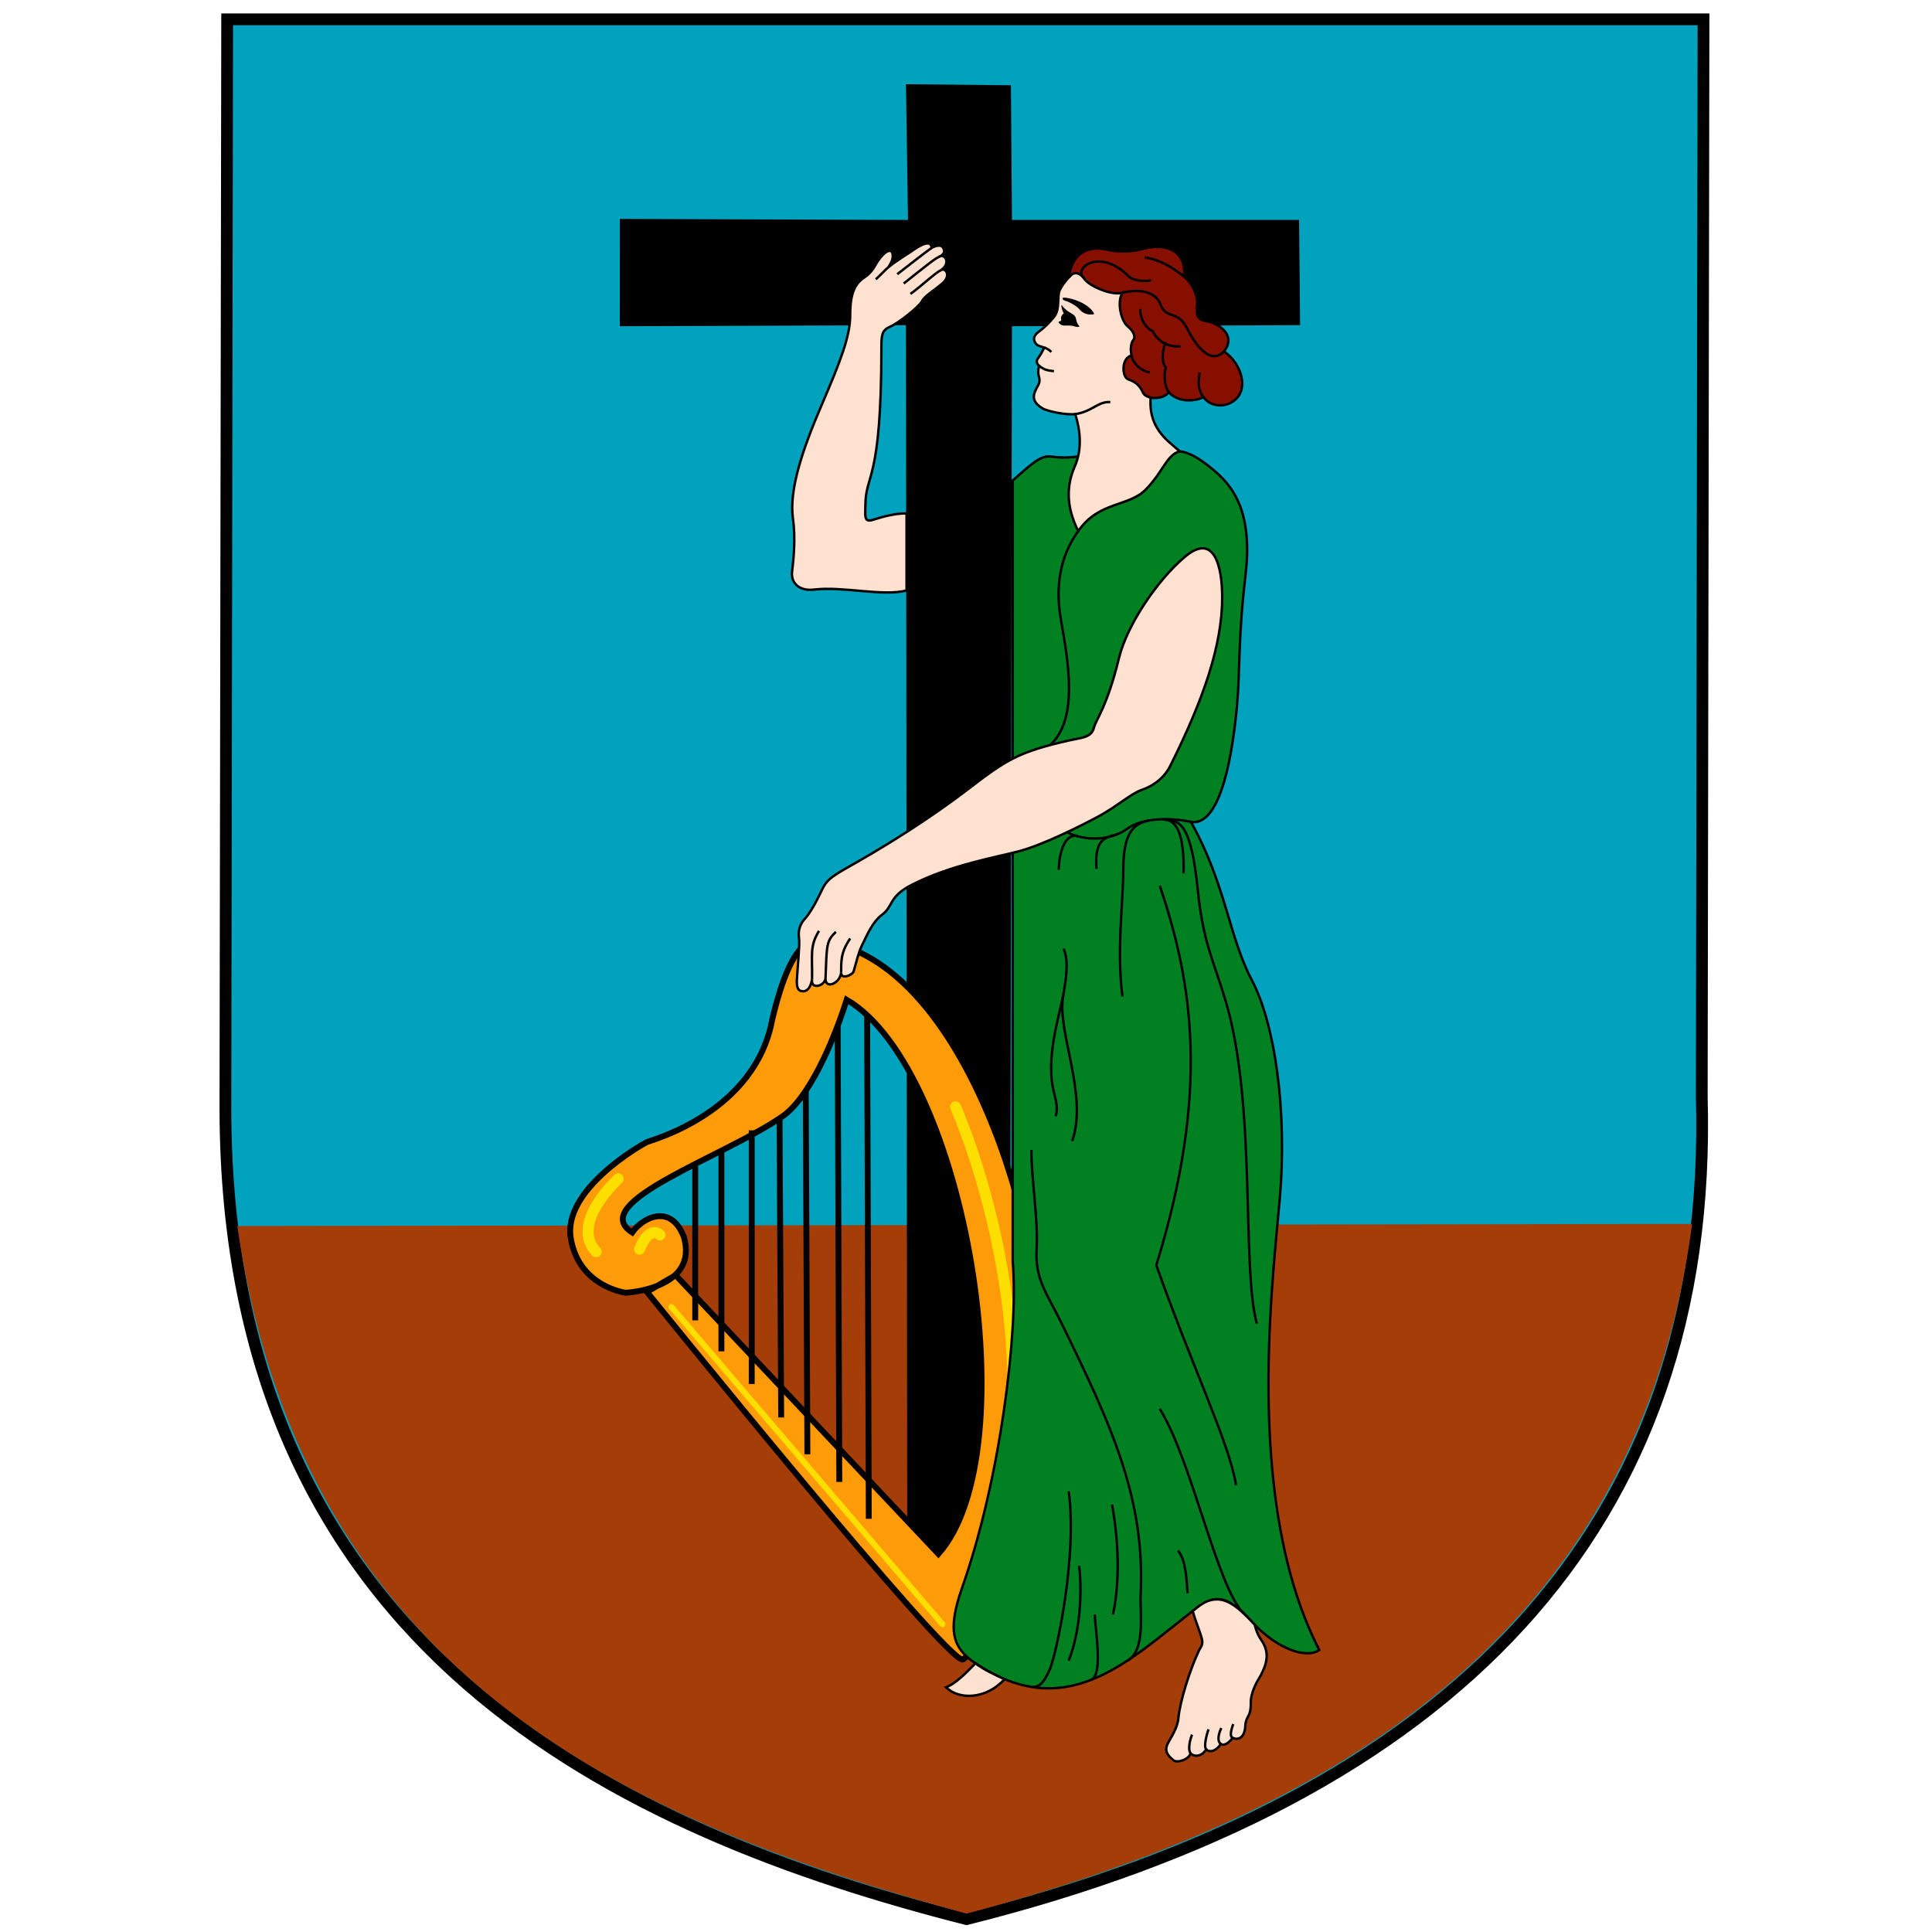 <svg width="300" height="300" viewBox="0 0 300 300" fill="none" xmlns="http://www.w3.org/2000/svg">
<path fill-rule="evenodd" clip-rule="evenodd" d="M35.273 3H264.521L264.248 170.242C266.155 237.472 225.282 279.19 150.077 298C96.671 284.405 35.091 256.282 35 172.149L35.273 3Z" fill="#00A2BD" stroke="black" stroke-width="1.826"/>
<path fill-rule="evenodd" clip-rule="evenodd" d="M262.746 190.052C254.406 254.225 206.07 282.265 150.075 297.147C100.51 283.552 47.188 261.849 36.852 190.374L262.746 190.052Z" fill="#A53D08"/>
<path fill-rule="evenodd" clip-rule="evenodd" d="M96.252 33.991L140.996 34.154L140.676 13.076L156.976 13.239L157.136 34.154H201.72L201.88 50.494L157.136 50.657L156.779 243.355L140.879 243.457L140.676 50.494L96.242 50.657L96.252 33.991Z" fill="black"/>
<path fill-rule="evenodd" clip-rule="evenodd" d="M104.903 198.005L145.714 241.295C159.826 225.435 150.037 166.154 131.476 155.236C129.251 162.256 125.468 170.672 121.446 173.386C112.599 179.551 90.917 186.759 98.164 191.375C99.817 189.035 104.14 186.825 106.174 192.026C108.59 200.215 97.147 200.736 97.147 200.736C97.147 200.736 89.9 199.825 88.629 192.284C87.358 184.746 99.423 177.862 100.453 177.336C101.47 176.945 117.235 172.656 119.905 158.355C123.211 144.315 126.643 146.396 127.28 146.136C147.875 148.215 161.352 185.916 162.116 212.435C162.878 238.954 151.563 256.504 149.528 257.674C147.494 258.844 100.453 200.605 100.453 200.605L104.903 198.005Z" fill="#FF9A08" stroke="black" stroke-width="0.914"/>
<path d="M134.652 157.706L134.906 235.834" stroke="black" stroke-width="0.914"/>
<path d="M130.074 159.135C130.074 159.265 130.327 230.115 130.327 230.115" stroke="black" stroke-width="0.914"/>
<path d="M125.117 169.405L125.37 225.824" stroke="black" stroke-width="0.914"/>
<path d="M121.047 173.435L121.301 220.105" stroke="black" stroke-width="0.914"/>
<path d="M116.727 175.516V214.905" stroke="black" stroke-width="0.914"/>
<path d="M112.02 178.636V209.834" stroke="black" stroke-width="0.914"/>
<path d="M107.953 181.105V205.024" stroke="black" stroke-width="0.914"/>
<path d="M104.266 202.945L146.349 252.215" stroke="#FFDF00" stroke-width="0.914" stroke-linecap="round"/>
<path d="M148.383 171.875C148.383 171.875 167.455 214.515 149.782 249.614" stroke="#FFDF00" stroke-width="1.712" stroke-linecap="round"/>
<path d="M99.309 193.975C99.309 193.975 100.707 190.205 102.487 191.765" stroke="#FFDF00" stroke-width="1.712" stroke-linecap="round"/>
<path d="M96.001 183.055C96.001 183.055 88.373 189.944 92.569 194.365" stroke="#FFDF00" stroke-width="1.712" stroke-linecap="round"/>
<path d="M157.254 74.62C160.079 72.142 161.545 70.628 163.294 70.903C165.044 71.178 167.426 71.041 169.175 70.49C170.931 69.939 179.613 68.838 183.183 70.077C184.395 70.215 186.008 70.903 188.497 73.037C190.991 75.171 194.626 78.888 193.414 89.213C192.202 99.538 192.598 103.955 192.066 109.726C191.127 119.914 188.916 128.303 184.932 127.624C190.317 137.261 190.855 145.521 194.354 152.129C197.859 158.738 200.01 172.229 198.662 186.823C197.321 201.416 193.55 234.181 204.857 256.209C202.971 257.586 198.396 256.209 194.354 251.803C190.317 247.398 188.544 247.542 185.199 250.151C174.968 258.136 165.387 267.76 151.273 258.136C148.04 255.933 147.017 253.291 149.387 246.572C155.31 229.776 158.188 206.732 157.254 195.909V74.62Z" fill="#008021" stroke="black" stroke-width="0.377"/>
<path d="M166.962 64.294C167.701 66.635 168.103 69.663 166.891 72.417C165.679 75.17 165.413 78.475 167.429 82.467C170.662 77.786 175.242 78.75 177.932 75.997C180.627 73.243 181.165 70.627 183.186 70.076C181.165 68.287 178.068 66.36 178.741 61.128C179.415 55.896 186.549 51.629 180.089 43.643C175.916 38.489 169.852 39.927 167.228 41.923C165.993 42.861 164.941 44.194 164.539 45.089C164.131 45.984 164.639 48.02 163.658 49.219C162.99 50.045 162.175 50.866 161.235 51.559C160.632 52.007 160.254 52.659 160.898 53.418C161.158 53.722 161.631 53.786 162.151 53.971C161.849 54.59 161.507 55.208 161.17 55.656C160.851 56.076 160.987 56.476 161.371 56.818C160.862 58.47 161.844 58.65 161.17 59.889C160.585 60.96 159.793 62.228 161.98 63.468C162.582 63.812 165.449 64.492 166.962 64.294Z" fill="#FFE1CF" stroke="black" stroke-width="0.377"/>
<path d="M140.771 91.691C137 92.655 130.942 91.003 126.362 91.553C124.34 91.797 122.727 90.728 122.999 88.663C123.265 86.597 123.537 83.431 123.129 80.54C122.502 76.034 124.612 69.801 127.573 62.917C130.535 56.034 132.018 52.18 132.018 48.944C132.018 46.81 132.219 44.401 134.104 43.162C135.499 42.246 135.765 41.357 136.262 40.615C137.402 38.894 138.478 38.481 138.614 39.514C138.697 40.128 138.478 40.684 137.94 41.51C139.152 40.477 141.209 39.272 141.676 38.928C142.148 38.585 144.542 36.864 144.672 38.481C145.618 38 146.256 38.033 146.493 38.55C146.747 39.108 146.593 39.342 146.12 39.755C146.794 39.617 147.568 40.822 146.221 41.889C146.93 41.647 147.633 42.852 146.392 43.953C145.104 45.09 143.632 45.881 143.159 46.776C142.686 47.671 139.489 50.184 138.212 50.734C136.93 51.285 136.865 52.04 136.865 53.969C136.865 75.17 134.376 73.448 134.376 78.544C134.376 79.92 134.104 81.159 135.452 80.746C136.8 80.333 138.75 79.714 140.771 79.714V91.691Z" fill="#FFE1CF" stroke="black" stroke-width="0.377"/>
<path d="M141.577 137.397C147.665 134.286 154.64 133.129 158.274 132.166C161.909 131.202 167.702 128.312 170.527 126.797C173.358 125.282 175.645 123.217 177.259 122.667C178.878 122.116 180.687 120.977 181.703 118.95C186.952 108.487 189.783 100.09 189.783 92.792C189.783 87.974 188.571 82.604 183.991 86.459C179.688 90.083 175.001 97.068 173.76 102.154C171.874 109.863 170.261 111.516 169.853 113.029C169.451 114.544 167.926 114.543 166.082 114.957C158.138 116.747 156.253 117.986 150.331 122.529C144.409 127.072 137.943 131.065 133.634 133.543C129.325 136.021 128.521 136.296 127.576 138.292C126.636 140.288 125.761 141.803 124.952 142.698C124.142 143.593 123.911 144.639 124.077 145.727C124.213 146.622 123.805 150.752 123.74 152.128C123.669 153.505 124.006 153.85 124.55 153.918C125.087 153.987 125.826 153.712 126.098 152.06C125.826 153.712 128.049 153.161 128.184 151.922C128.114 153.712 130.472 152.68 130.608 151.027C130.608 152.197 132.393 151.388 132.558 150.821C132.96 149.444 133.297 147.93 133.835 146.828C134.621 145.23 135.46 143.16 137.003 142.01C138.752 140.702 137.943 139.256 141.577 137.397Z" fill="#FFE1CF" stroke="black" stroke-width="0.377"/>
<path d="M185.199 250.151C185.607 251.665 186.346 253.386 186.612 254.419C186.884 255.451 186.411 255.773 186.145 256.346C184.732 259.375 183.213 264.203 182.977 266.809C182.847 268.324 181.836 269.769 181.364 270.664C180.843 271.651 181.044 272.412 182.238 273.349C182.812 273.796 184.662 273.211 184.862 272.248C185.536 272.935 186.748 272.66 187.286 271.627C187.895 272.248 188.905 271.834 189.579 270.802C190.182 271.215 191.057 270.389 191.393 269.837C192.339 270.32 193.35 269.735 193.379 267.842C193.385 267.462 193.616 266.809 193.888 266.362C194.154 265.914 194.254 265.054 194.225 264.296C194.189 263.539 194.662 262.025 195.3 260.958C195.939 259.891 197.05 257.998 196.577 256.209C196.14 254.541 195.436 254.694 194.827 252.285C193.35 250.701 191.328 248.498 189.242 248.361C187.156 248.224 185.944 249.669 185.199 250.151Z" fill="#FFE1CF" stroke="black" stroke-width="0.377"/>
<path d="M146.895 261.991C148.78 263.918 153.024 263.987 155.985 260.751C154.909 260.27 152.551 259.168 151.475 258.273C149.992 259.788 148.307 261.508 146.895 261.991Z" fill="#FFE1CF" stroke="black" stroke-width="0.377"/>
<path d="M165.949 43.093C166.688 38.206 170.075 38.321 172.208 38.825C173.083 39.032 175.24 39.238 177.256 38.688C181.251 37.599 184.26 39.032 183.858 42.956C184.933 43.782 186.074 45.709 185.873 47.362C185.672 49.013 186.009 49.702 187.493 49.908C188.97 50.115 192.138 51.973 190.046 54.589C192.067 55.828 193.616 58.994 192.54 61.128C191.464 63.262 188.231 63.607 186.884 61.679C185.406 62.367 182.977 62.505 181.5 60.922C180.489 62.16 177.93 62.023 177.457 60.922C176.99 59.821 176.192 59.231 175.24 58.925C174.159 58.582 174.094 55.553 175.707 55.208C175.506 54.313 175.577 53.281 175.979 52.799C176.381 52.318 176.044 51.423 175.104 50.665C174.159 49.908 173.355 47.017 174.295 45.434C172.681 45.984 169.111 44.401 168.373 43.3C167.628 42.198 166.623 42.13 165.949 43.093Z" fill="#870F00" stroke="black" stroke-width="0.377"/>
<path d="M166.961 64.295C169.585 63.95 170.46 62.299 172.41 62.436" stroke="black" stroke-width="0.377"/>
<path d="M161.367 56.818C161.539 56.973 161.757 57.099 162.006 57.239C162.537 57.533 163.117 57.566 163.655 57.635" stroke="black" stroke-width="0.377"/>
<path d="M162.148 53.971C162.515 54.1 162.905 54.289 163.254 54.657" stroke="black" stroke-width="0.377"/>
<path d="M168.236 43.093C166.687 41.579 170.86 38.481 175.24 42.886C176.055 43.709 178.13 43.713 178.739 43.506" stroke="black" stroke-width="0.377"/>
<path d="M174.293 45.434C176.314 44.952 179.34 44.952 180.215 47.292C181.096 49.633 182.845 48.118 184.258 50.872C185.67 53.626 187.893 56.723 190.044 54.589" stroke="black" stroke-width="0.377"/>
<path d="M181.501 60.922C180.892 60.095 180.626 58.305 181.028 57.066C180.218 56.103 180.555 54.106 181.028 53.143" stroke="black" stroke-width="0.377"/>
<path d="M175.707 55.208C175.778 56.034 176.854 57.549 178.538 57.824" stroke="black" stroke-width="0.377"/>
<path d="M186.884 61.678C185.944 60.439 186.074 59.338 186.281 57.823" stroke="black" stroke-width="0.377"/>
<path d="M177.055 47.98C176.99 49.219 177.729 50.872 179.005 51.422C179.277 52.11 180.625 54.038 183.314 53.763" stroke="black" stroke-width="0.377"/>
<path d="M183.86 42.955C182.382 41.783 180.378 40.339 177.73 39.981" stroke="black" stroke-width="0.377"/>
<path d="M167.426 82.467C165.139 85.633 163.655 90.038 164.737 96.234C165.812 102.43 167.562 111.516 163.117 115.646" stroke="black" stroke-width="0.377"/>
<path d="M184.933 127.623C181.836 126.935 177.391 126.935 174.968 128.725C172.545 130.514 168.502 130.652 165.812 129.275" stroke="black" stroke-width="0.377"/>
<path d="M178.403 127.417C175.708 127.899 174.431 129.826 174.431 134.92C174.431 140.014 173.356 147.448 174.295 154.744" stroke="black" stroke-width="0.377"/>
<path d="M173.486 129.551C171.737 130.032 169.923 130.101 170.259 134.92" stroke="black" stroke-width="0.377"/>
<path d="M164.402 135.057C164.467 132.097 165.478 129.344 167.364 129.826" stroke="black" stroke-width="0.377"/>
<path d="M183.787 135.608C183.923 129.069 182.51 127.21 180.625 127.279C183.184 127.348 184.928 127.668 186.009 138.361C186.819 146.346 188.45 149.173 190.318 155.433C195.165 171.678 192.741 196.734 195.165 205.546" stroke="black" stroke-width="0.377"/>
<path d="M180.089 137.535C185.201 152.68 187.896 169.475 179.551 196.459C185.201 212.429 190.857 223.993 191.933 230.602" stroke="black" stroke-width="0.377"/>
<path d="M163.929 173.33C164.869 169.889 161.506 169.476 164.467 157.361C165.749 152.113 165.95 148.963 165.141 147.311" stroke="black" stroke-width="0.377"/>
<path d="M165.138 154.47C163.926 159.839 169.045 169.889 166.486 177.185" stroke="black" stroke-width="0.377"/>
<path d="M160.156 178.562C160.156 183.242 161.232 189.3 160.966 193.981C160.694 198.662 162.562 200.831 164.737 205.27C172.544 221.24 177.858 232.634 177.119 247.673C176.989 250.426 177.929 256.209 175.104 257.86" stroke="black" stroke-width="0.377"/>
<path d="M160.359 261.922C161.169 261.991 162.044 261.578 163.054 259.1C164.065 256.622 167.298 241.753 165.951 231.565" stroke="black" stroke-width="0.377"/>
<path d="M167.563 243.13C167.965 246.296 167.965 252.767 165.949 257.86" stroke="black" stroke-width="0.377"/>
<path d="M172.68 233.63C173.891 240.376 173.755 246.434 172.816 250.701" stroke="black" stroke-width="0.377"/>
<path d="M169.986 250.701C170.122 253.455 171.334 260.338 169.312 260.89" stroke="black" stroke-width="0.377"/>
<path d="M180.086 218.762C185.063 226.747 188.969 246.434 193.142 250.564" stroke="black" stroke-width="0.377"/>
<path d="M184.398 247.397C184.262 245.195 184.126 242.166 182.914 240.789" stroke="black" stroke-width="0.377"/>
<path d="M130.605 151.028C130.67 149.513 130.405 148.068 132.018 145.728" stroke="black" stroke-width="0.377"/>
<path d="M128.184 151.923C128.385 146.622 128.314 146.14 129.797 144.694" stroke="black" stroke-width="0.377"/>
<path d="M126.097 152.06C126.162 148.274 125.689 146.966 127.172 144.557" stroke="black" stroke-width="0.377"/>
<path d="M144.673 38.481C144.1 38.86 140.737 41.475 139.324 42.577" stroke="black" stroke-width="0.377"/>
<path d="M146.118 39.755C145.48 39.858 143.63 41.407 140.332 44.023" stroke="black" stroke-width="0.377"/>
<path d="M146.222 41.889C145.181 42.37 143.195 44.333 141.375 45.64" stroke="black" stroke-width="0.377"/>
<path d="M137.943 41.51C137.44 41.888 136.465 42.99 135.992 43.368" stroke="black" stroke-width="0.377"/>
<path d="M184.863 272.248C184.562 271.903 184.562 270.698 185.099 269.356" stroke="black" stroke-width="0.377"/>
<path d="M187.284 271.628C186.918 271.25 187.284 269.598 187.657 268.53" stroke="black" stroke-width="0.377"/>
<path d="M189.578 270.803C189.141 270.596 189.005 269.632 189.643 268.324" stroke="black" stroke-width="0.377"/>
<path d="M191.394 269.837C191.092 269.735 190.956 269.218 191.494 267.704" stroke="black" stroke-width="0.377"/>
<path d="M164.902 47.43C165.877 48.738 166.888 48.599 167.065 49.443C167.242 50.287 167.372 50.346 167.562 50.597C167.751 50.846 167.101 50.796 166.781 50.661C166.468 50.527 165.676 50.541 165.191 50.548C164.713 50.555 164.14 49.976 164.5 49.908C164.855 49.84 164.807 49.726 164.754 49.469C164.701 49.213 164.955 48.807 165.103 48.733C165.257 48.659 165.15 48.672 165.014 48.329C164.872 47.984 164.695 47.148 164.902 47.43Z" fill="black"/>
<path d="M165.494 46.233C166.587 46.364 168.472 46.967 169.495 48.125C170.299 49.035 169.643 48.794 169.235 48.828C168.827 48.862 168.029 48.567 167.627 48.05C167.231 47.533 166.043 46.878 165.411 46.708C165.027 46.606 164.666 46.133 165.494 46.233Z" fill="black"/>
</svg>
